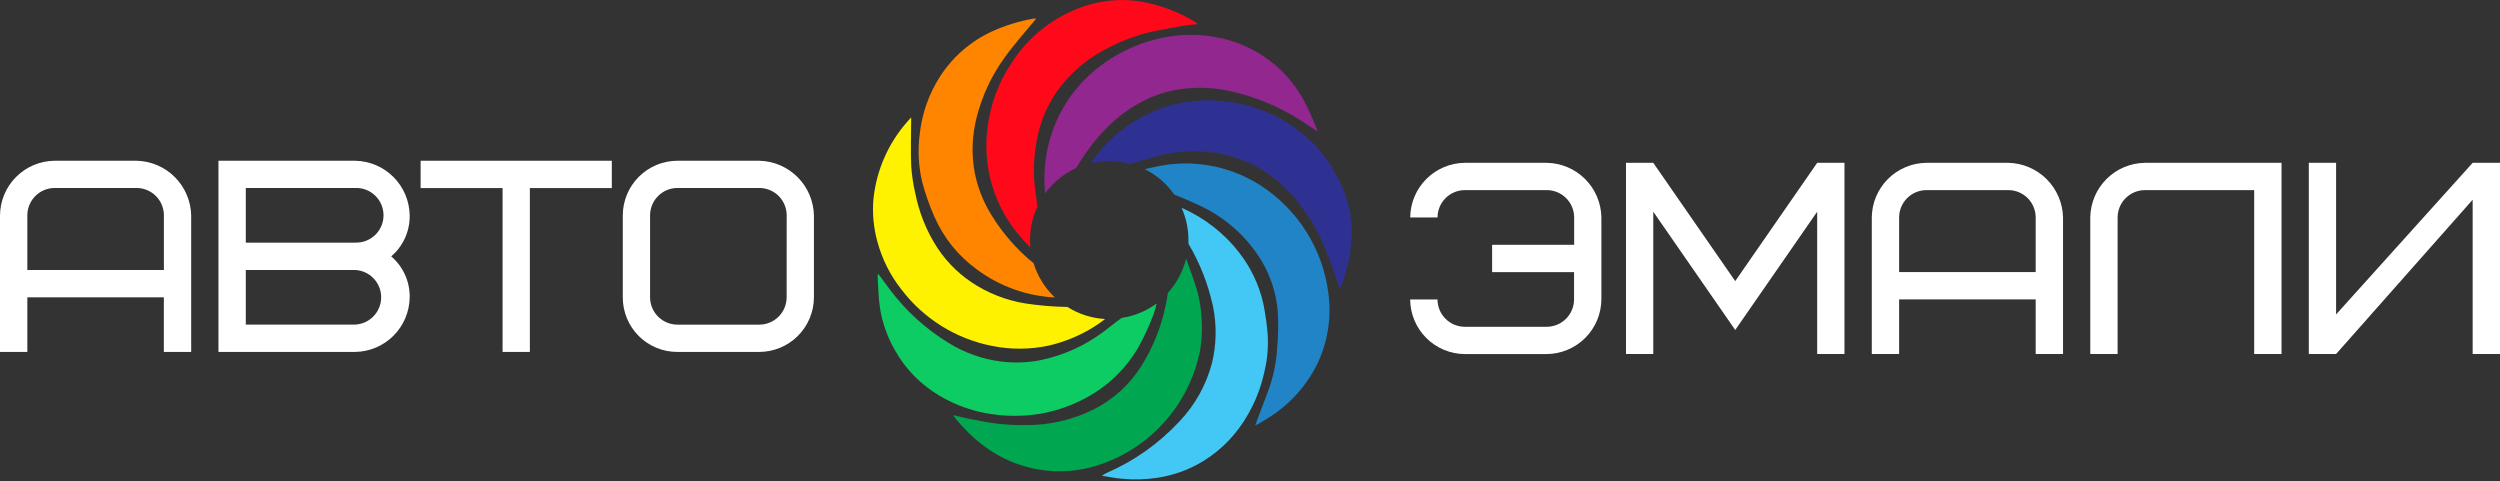 <svg width="265" height="51" viewBox="0 0 265 51" fill="none" xmlns="http://www.w3.org/2000/svg">
<rect x="0" y="0" width="265" height="51" fill="#333333" stroke="none"/>
<g clip-path="url(#clip0_42_1834)">
<path d="M14.476 17.039H5.789C4.258 17.053 2.794 17.668 1.711 18.75C0.629 19.833 0.014 21.297 0 22.828L0 37.304H2.897V31.515H17.368V37.304H20.265V22.828C20.231 21.304 19.61 19.851 18.532 18.773C17.453 17.694 16.001 17.073 14.476 17.039ZM17.373 28.618H2.897V22.828C2.897 22.06 3.202 21.324 3.744 20.78C4.286 20.236 5.021 19.928 5.789 19.926H14.476C15.244 19.927 15.98 20.233 16.523 20.776C17.066 21.319 17.372 22.055 17.373 22.823V28.618Z" fill="url(#paint0_linear_42_1834)"/>
<path d="M43.427 22.828C43.403 21.3 42.786 19.841 41.705 18.761C40.624 17.68 39.166 17.063 37.638 17.039H23.156V37.304H37.638C39.167 37.285 40.628 36.669 41.71 35.587C42.791 34.506 43.407 33.044 43.427 31.515C43.44 30.692 43.272 29.876 42.933 29.125C42.594 28.375 42.093 27.709 41.467 27.174C42.094 26.64 42.595 25.973 42.934 25.221C43.273 24.47 43.441 23.653 43.427 22.828ZM37.638 34.407H26.054V28.618H37.632C38.378 28.65 39.083 28.969 39.6 29.508C40.116 30.048 40.405 30.766 40.405 31.512C40.405 32.259 40.116 32.977 39.6 33.517C39.083 34.056 38.378 34.375 37.632 34.407H37.638ZM37.638 25.72H26.054V19.926H37.632C38.023 19.909 38.413 19.971 38.779 20.109C39.145 20.247 39.479 20.457 39.761 20.728C40.044 20.998 40.268 21.323 40.422 21.683C40.575 22.042 40.654 22.429 40.654 22.82C40.654 23.211 40.575 23.598 40.422 23.958C40.268 24.317 40.044 24.642 39.761 24.913C39.479 25.183 39.145 25.394 38.779 25.532C38.413 25.669 38.023 25.732 37.632 25.715L37.638 25.72Z" fill="url(#paint1_linear_42_1834)"/>
<path d="M44.586 19.936H53.273V37.304H56.165V19.936H64.851V17.039H44.586V19.936Z" fill="url(#paint2_linear_42_1834)"/>
<path d="M80.486 17.039H71.805C70.271 17.043 68.801 17.655 67.716 18.739C66.631 19.824 66.02 21.294 66.016 22.828V31.515C66.013 32.276 66.161 33.03 66.451 33.734C66.74 34.438 67.167 35.077 67.705 35.615C68.243 36.153 68.882 36.58 69.586 36.87C70.29 37.159 71.044 37.307 71.805 37.304H80.492C82.025 37.299 83.493 36.687 84.577 35.602C85.661 34.517 86.271 33.048 86.276 31.515V22.828C86.241 21.304 85.62 19.851 84.542 18.773C83.464 17.694 82.011 17.073 80.486 17.039ZM83.384 31.515C83.382 32.283 83.076 33.019 82.533 33.562C81.99 34.105 81.254 34.411 80.486 34.412H71.805C71.037 34.411 70.301 34.105 69.758 33.562C69.215 33.019 68.909 32.283 68.908 31.515V22.828C68.908 22.059 69.213 21.322 69.756 20.778C70.299 20.233 71.036 19.927 71.805 19.926H80.492C81.26 19.927 81.996 20.233 82.539 20.776C83.082 21.319 83.388 22.055 83.389 22.823L83.384 31.515Z" fill="url(#paint3_linear_42_1834)"/>
<path d="M163.958 17.26H155.271C153.74 17.274 152.276 17.888 151.193 18.971C150.11 20.054 149.496 21.518 149.482 23.049H152.379C152.381 22.281 152.686 21.545 153.229 21.002C153.773 20.459 154.509 20.153 155.277 20.152H163.963C164.731 20.153 165.467 20.459 166.01 21.002C166.554 21.545 166.859 22.281 166.861 23.049V25.946H158.163V28.844H166.85V31.741C166.848 32.509 166.543 33.245 166 33.788C165.457 34.331 164.721 34.637 163.953 34.639H155.271C154.503 34.637 153.767 34.331 153.224 33.788C152.681 33.245 152.375 32.509 152.374 31.741H149.477C149.486 33.273 150.1 34.74 151.183 35.824C152.267 36.907 153.734 37.521 155.266 37.531H163.953C165.485 37.518 166.952 36.903 168.036 35.819C169.12 34.735 169.735 33.269 169.747 31.736V23.049C169.724 21.521 169.106 20.062 168.025 18.982C166.945 17.901 165.486 17.283 163.958 17.26Z" fill="url(#paint4_linear_42_1834)"/>
<path d="M183.934 29.797L175.247 17.26H172.355V37.525H175.247V22.441L183.934 34.978L192.621 22.441V37.525H195.513V17.26H192.621L183.934 29.797Z" fill="url(#paint5_linear_42_1834)"/>
<path d="M212.886 17.26H204.199C202.668 17.274 201.204 17.888 200.121 18.971C199.039 20.054 198.424 21.518 198.41 23.049V37.525H201.307V31.736H215.783V37.525H218.681V23.049C218.647 21.523 218.025 20.07 216.945 18.991C215.866 17.913 214.412 17.293 212.886 17.26ZM215.783 28.838H201.307V23.049C201.309 22.281 201.615 21.545 202.158 21.002C202.701 20.459 203.437 20.153 204.205 20.152H212.886C213.654 20.153 214.39 20.459 214.933 21.002C215.476 21.545 215.782 22.281 215.783 23.049V28.838Z" fill="url(#paint6_linear_42_1834)"/>
<path d="M221.57 23.049V37.525H224.468V23.049C224.469 22.281 224.775 21.545 225.318 21.002C225.861 20.459 226.597 20.153 227.365 20.152H238.944V37.525H241.841V17.26H227.36C225.83 17.279 224.369 17.895 223.288 18.977C222.206 20.058 221.59 21.52 221.57 23.049Z" fill="url(#paint7_linear_42_1834)"/>
<path d="M262.102 17.26L247.626 33.33V17.26H244.734V37.525H247.626L262.102 21.17V37.525H265V17.26H262.102Z" fill="url(#paint8_linear_42_1834)"/>
<path d="M142.498 20.378C142.17 19.543 141.772 18.738 141.308 17.971C140.788 17.073 140.176 16.232 139.482 15.461C137.065 12.953 133.882 11.322 130.434 10.824C128.253 10.465 126.018 10.603 123.897 11.228C120.699 12.178 117.9 14.152 115.932 16.845C115.813 16.996 115.711 17.157 115.598 17.324C116.98 16.979 118.428 17.002 119.798 17.389C121.005 17.039 122.195 16.64 123.417 16.377C124.95 16.041 126.527 15.955 128.086 16.123C129.929 16.294 131.717 16.844 133.337 17.739C135.144 18.786 136.711 20.2 137.936 21.891C139.022 23.325 139.904 24.902 140.559 26.576C141.098 27.918 141.539 29.269 142.024 30.621C142.08 30.518 142.13 30.412 142.175 30.303C142.765 28.789 143.128 27.195 143.252 25.575C143.399 23.808 143.141 22.03 142.498 20.378Z" fill="#2E3192"/>
<path d="M140.8 31.02C140.503 28.754 139.725 26.578 138.517 24.639C137.31 22.699 135.701 21.041 133.799 19.775C130.703 17.719 126.942 16.915 123.276 17.524C122.646 17.631 122.021 17.777 121.348 17.928C122.596 18.552 123.669 19.478 124.471 20.62C125.376 21.008 126.297 21.363 127.164 21.789C129.852 23.031 132.114 25.037 133.669 27.557C134.677 29.208 135.284 31.073 135.441 33.001C135.524 34.423 135.494 35.85 135.35 37.267C135.234 38.703 134.921 40.117 134.418 41.467C133.971 42.674 133.508 43.874 133.05 45.081C133.158 45.049 133.262 45.008 133.363 44.957C133.799 44.699 134.235 44.419 134.655 44.16C136.784 42.792 138.5 40.871 139.62 38.602C140.753 36.246 141.163 33.608 140.8 31.02Z" fill="#2184C7"/>
<path d="M134.343 35.075C134.244 34.062 134.091 33.055 133.885 32.059C133.436 30.163 132.59 28.385 131.402 26.84C129.792 24.743 127.676 23.088 125.252 22.031C125.727 23.099 125.973 24.255 125.974 25.424C125.974 25.564 125.974 25.693 125.974 25.833C127.191 27.889 128.069 30.128 128.575 32.463C128.982 34.442 128.948 36.486 128.478 38.451C127.87 40.798 126.671 42.949 124.993 44.699C122.829 47.023 120.207 48.875 117.292 50.138C117.152 50.197 117.028 50.294 116.797 50.428C117.556 50.547 118.176 50.676 118.806 50.736C120.1 50.87 121.407 50.839 122.694 50.644C124.446 50.376 126.126 49.757 127.632 48.824C129.553 47.618 131.143 45.952 132.258 43.977C133.088 42.55 133.686 41.002 134.03 39.388C134.372 37.978 134.478 36.52 134.343 35.075Z" fill="#43C8F5"/>
<path d="M127.354 33.562C127.303 32.698 127.17 31.842 126.955 31.004C126.621 29.814 126.163 28.656 125.727 27.406C125.396 28.765 124.729 30.018 123.788 31.052C123.771 31.128 123.76 31.206 123.756 31.284C123.726 31.589 123.672 31.892 123.595 32.188C123.134 34.567 122.229 36.838 120.929 38.883C119.719 40.771 118.035 42.309 116.044 43.342C113.776 44.492 111.264 45.082 108.72 45.06C107.792 45.072 106.864 45.031 105.941 44.936C104.864 44.817 103.787 44.607 102.748 44.397C102.209 44.295 101.638 44.144 101.078 44.01C101.078 44.063 101.078 44.085 101.078 44.096C101.294 44.359 101.498 44.634 101.724 44.877C104.159 47.661 107.153 49.454 110.88 49.88C112.903 50.099 114.95 49.85 116.863 49.153C119.501 48.214 121.847 46.599 123.666 44.47C125.486 42.341 126.714 39.772 127.23 37.019C127.417 35.877 127.459 34.715 127.354 33.562Z" fill="#00A650"/>
<path d="M118.905 33.696C118.264 34.138 117.671 34.644 117.047 35.107C115.068 36.607 112.782 37.652 110.353 38.166C108.966 38.444 107.545 38.498 106.141 38.327C104.149 38.078 102.235 37.4 100.53 36.34C98.111 34.858 95.997 32.93 94.299 30.659C93.906 30.12 93.518 29.614 93.109 29.043C93.066 29.129 93.022 29.172 93.028 29.204C93.103 30.346 93.098 31.499 93.275 32.63C93.528 34.232 94.076 35.773 94.891 37.175C96.009 39.146 97.625 40.789 99.576 41.941C101.351 42.996 103.323 43.675 105.371 43.934C107 44.15 108.651 44.124 110.272 43.858C111.695 43.608 113.077 43.166 114.381 42.544C116.968 41.341 119.134 39.388 120.596 36.938C121.235 35.798 121.788 34.612 122.249 33.389C122.396 32.993 122.513 32.586 122.599 32.172C121.509 32.972 120.242 33.495 118.905 33.696Z" fill="#0ECC64"/>
<path d="M113.147 32.538C111.647 32.514 110.15 32.389 108.666 32.161C106.625 31.83 104.68 31.062 102.963 29.91C101.362 28.833 100.021 27.413 99.037 25.753C98.076 24.138 97.396 22.372 97.028 20.529C96.804 19.566 96.656 18.586 96.587 17.599C96.517 15.903 96.587 14.201 96.587 12.445C96.447 12.596 96.301 12.747 96.172 12.903C94.163 15.18 92.911 18.026 92.591 21.046C92.451 22.592 92.594 24.15 93.011 25.645C93.511 27.489 94.381 29.211 95.569 30.707C97.93 33.803 101.345 35.924 105.166 36.669C107.167 37.072 109.23 37.056 111.224 36.62C113.057 36.19 114.798 35.433 116.362 34.386C116.615 34.218 116.863 34.025 117.138 33.815C115.72 33.736 114.347 33.297 113.147 32.538Z" fill="#FEF200"/>
<path d="M109.56 27.906C107.775 26.449 106.251 24.699 105.053 22.731C104.197 21.335 103.602 19.795 103.297 18.186C102.965 16.285 103.041 14.336 103.518 12.466C104.088 10.191 105.086 8.046 106.458 6.144C107.498 4.685 108.709 3.349 109.835 1.976C109.733 1.963 109.63 1.963 109.528 1.976C108.026 2.243 106.562 2.695 105.171 3.322C102.902 4.362 100.978 6.031 99.629 8.131C98.474 9.941 97.746 11.991 97.502 14.125C97.267 15.838 97.349 17.58 97.745 19.263C98.086 20.553 98.531 21.814 99.075 23.033C100.045 25.23 101.58 27.13 103.523 28.542C105.93 30.34 108.817 31.38 111.817 31.531C110.764 30.538 109.987 29.289 109.56 27.906Z" fill="#FF8500"/>
<path d="M109.184 25.419C109.185 24.204 109.451 23.003 109.965 21.902C109.868 21.18 109.771 20.459 109.685 19.748C109.493 17.923 109.608 16.079 110.024 14.292C110.375 12.679 111.038 11.15 111.973 9.79C113.404 7.746 115.334 6.102 117.58 5.013C118.866 4.346 120.225 3.829 121.629 3.473C122.782 3.193 123.951 2.994 125.119 2.784C125.695 2.681 126.277 2.638 126.95 2.552C126.892 2.488 126.829 2.429 126.762 2.375C125.003 1.284 123.053 0.538 121.015 0.177C118.588 -0.225 116.095 0.088 113.842 1.077C111.123 2.235 108.816 4.187 107.223 6.677C105.823 8.758 104.947 11.148 104.671 13.641C104.415 15.656 104.583 17.703 105.162 19.65C105.742 21.597 106.721 23.402 108.037 24.95C108.414 25.402 108.823 25.828 109.227 26.253C109.2 25.952 109.184 25.688 109.184 25.419Z" fill="#FF081A"/>
<path d="M138.545 11.309C137.623 9.355 136.236 7.658 134.506 6.365C132.775 5.073 130.755 4.224 128.62 3.893C126.919 3.607 125.181 3.627 123.488 3.952C121.158 4.386 118.953 5.325 117.025 6.704C114.844 8.237 113.115 10.328 112.017 12.757C110.937 15.187 110.513 17.857 110.789 20.501C111.633 19.339 112.76 18.412 114.063 17.809C115.754 15.035 117.785 12.585 120.709 10.958C121.944 10.261 123.288 9.775 124.683 9.521C126.539 9.2 128.438 9.238 130.279 9.634C132.955 10.21 135.508 11.256 137.818 12.725C138.405 13.091 138.971 13.484 139.547 13.867L139.649 13.796C139.278 12.967 138.944 12.132 138.545 11.309Z" fill="#92278F"/>
</g>
<defs>
<linearGradient id="paint0_linear_42_1834" x1="10.13" y1="17.039" x2="10.13" y2="37.304" gradientUnits="userSpaceOnUse">
<stop stop-color="white"/>
<stop offset="1" stop-color="white"/>
</linearGradient>
<linearGradient id="paint1_linear_42_1834" x1="33.292" y1="17.039" x2="33.292" y2="37.304" gradientUnits="userSpaceOnUse">
<stop stop-color="white"/>
<stop offset="1" stop-color="white"/>
</linearGradient>
<linearGradient id="paint2_linear_42_1834" x1="54.721" y1="17.039" x2="54.721" y2="37.304" gradientUnits="userSpaceOnUse">
<stop stop-color="white"/>
<stop offset="1" stop-color="white"/>
</linearGradient>
<linearGradient id="paint3_linear_42_1834" x1="76.146" y1="17.039" x2="76.146" y2="37.304" gradientUnits="userSpaceOnUse">
<stop stop-color="white"/>
<stop offset="1" stop-color="white"/>
</linearGradient>
<linearGradient id="paint4_linear_42_1834" x1="159.612" y1="17.26" x2="159.612" y2="37.525" gradientUnits="userSpaceOnUse">
<stop stop-color="white"/>
<stop offset="1" stop-color="white"/>
</linearGradient>
<linearGradient id="paint5_linear_42_1834" x1="183.934" y1="17.26" x2="183.934" y2="37.525" gradientUnits="userSpaceOnUse">
<stop stop-color="white"/>
<stop offset="1" stop-color="white"/>
</linearGradient>
<linearGradient id="paint6_linear_42_1834" x1="208.546" y1="17.26" x2="208.546" y2="37.525" gradientUnits="userSpaceOnUse">
<stop stop-color="white"/>
<stop offset="1" stop-color="white"/>
</linearGradient>
<linearGradient id="paint7_linear_42_1834" x1="231.706" y1="17.26" x2="231.706" y2="37.525" gradientUnits="userSpaceOnUse">
<stop stop-color="white"/>
<stop offset="1" stop-color="white"/>
</linearGradient>
<linearGradient id="paint8_linear_42_1834" x1="254.864" y1="17.26" x2="254.864" y2="37.525" gradientUnits="userSpaceOnUse">
<stop stop-color="white"/>
<stop offset="1" stop-color="white"/>
</linearGradient>
<clipPath id="clip0_42_1834">
<rect width="265" height="50.817" fill="white"/>
</clipPath>
</defs>
</svg>
